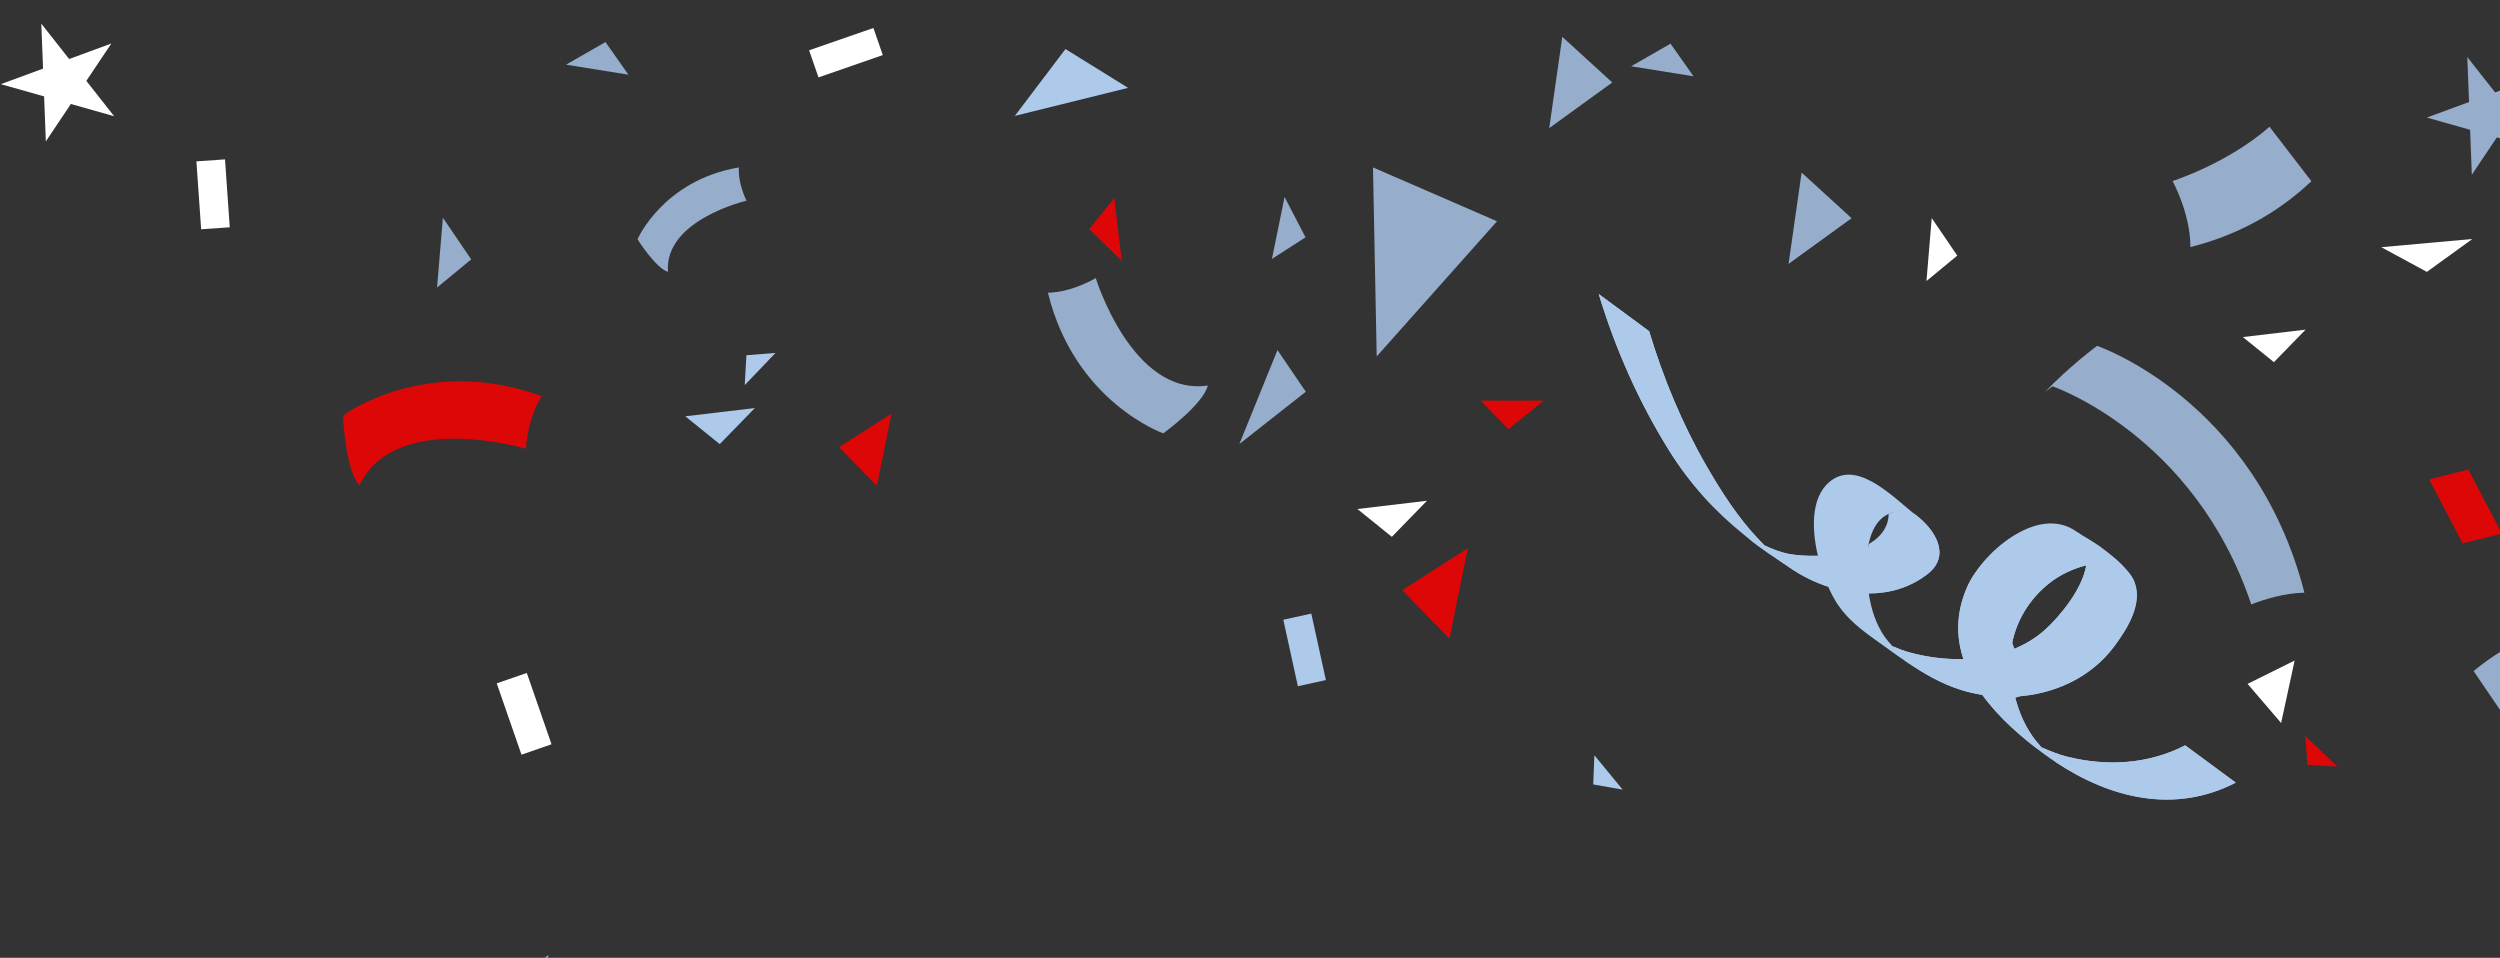 <svg width="462" height="177" viewBox="0 0 462 177" fill="none" xmlns="http://www.w3.org/2000/svg">
<rect x="0" y="0" width="462" height="177" fill="#333333" stroke="none"/>
<g clip-path="url(#clip0_2_1856)">
<path d="M349.782 94.725C350.369 95.411 350.894 96.156 350.707 96.663C349.923 98.776 347.81 100.212 345.199 101.16C345.698 98.232 347.021 95.4 349.782 94.725ZM379.03 107.531C380.729 106.244 383.09 105.064 385.533 104.48C384.799 108.957 380.586 113.936 378.051 116.257C376.162 117.992 373.974 119.256 371.626 120.145C372.267 115.169 374.914 110.649 379.03 107.531ZM348.89 119.905C350.023 120.737 351.227 121.589 352.477 122.42C352.634 122.536 352.703 122.585 352.703 122.585C352.695 122.575 352.678 122.559 352.67 122.549C355.714 124.568 359.023 126.439 362.323 127.477C363.634 127.891 364.975 128.2 366.333 128.419C369.417 132.676 373.686 136.36 377.818 139.389C378.526 139.909 379.245 140.409 379.973 140.891C379.991 140.905 380.005 140.916 380.026 140.927C380.022 140.924 380.017 140.92 380.014 140.917C390.067 147.564 401.885 150.443 413.163 144.628L403.825 137.741C397.025 141.219 389.458 141.683 382.033 139.836C380.386 139.425 378.81 138.78 377.261 138.095C376.907 137.697 376.582 137.323 376.335 137.021C374.359 134.591 373.131 131.727 372.366 128.733C379.489 128.352 386.378 125.281 390.735 119.409C393.177 116.12 396.285 111.203 394.207 107.031C393.915 106.443 393.479 105.887 392.99 105.343C393.015 105.36 393.042 105.371 393.067 105.391C390.489 102.389 388.295 101.463 386.106 100.291C385.098 99.681 384.153 99.108 383.379 98.571C376.101 93.509 366.154 102.385 363.481 108.589C361.43 113.349 361.497 117.763 362.846 121.8C359.481 121.887 356.099 121.437 352.998 120.6C351.885 120.3 350.807 119.896 349.753 119.435C349.147 118.759 348.622 118.143 348.369 117.789C346.657 115.368 345.786 112.564 345.351 109.676C349.211 109.665 353.011 108.595 356.239 106.061C360.693 102.571 357.449 97.743 354.035 95.173C350.443 92.469 343.843 85.233 338.714 88.588C334.742 91.188 334.655 97.217 335.95 102.703C333.865 102.751 331.985 102.623 330.67 102.381C329.063 102.087 327.531 101.476 326.055 100.78C325.657 100.369 325.262 99.956 324.871 99.541C321.141 95.587 318.157 90.937 315.443 86.251C310.909 78.42 307.379 69.885 304.762 61.207L295.445 54.336C298.515 64.476 302.855 74.281 308.457 83.267C312.373 89.551 317.259 94.503 322.758 98.957C322.562 98.868 322.798 99.06 323.477 99.537C325.811 101.395 328.245 103.177 330.774 104.928C332.901 106.399 335.317 107.6 337.853 108.432C338.463 109.817 339.117 111.015 339.743 111.899C342.287 115.491 345.402 117.349 348.89 119.905Z" fill="#ADCAEB"/>
<path d="M413.168 144.632L403.827 137.742C397.027 141.22 389.46 141.684 382.035 139.837C380.388 139.428 378.812 138.781 377.263 138.097C378.156 139.098 379.264 140.257 380.016 140.918C390.07 147.565 401.89 150.448 413.168 144.632Z" fill="#ADCAEB"/>
<path d="M349.026 94.97C349.005 95.609 348.917 96.249 348.688 96.87C348.092 98.474 346.87 99.67 345.322 100.557C345.041 101.89 344.936 103.271 344.96 104.502C344.994 106.214 345.098 107.957 345.357 109.669C349.217 109.659 353.017 108.589 356.245 106.054C360.697 102.563 357.454 97.736 354.041 95.166C354.005 95.141 353.965 95.108 353.929 95.078C353.225 94.833 352.362 94.653 351.718 94.593C350.68 94.494 349.789 94.641 349.026 94.97Z" fill="#ADCAEB"/>
<path d="M323.478 99.54C323.235 99.348 322.998 99.154 322.759 98.958C322.563 98.87 322.799 99.062 323.478 99.54Z" fill="#96AECB"/>
<path d="M330.673 102.375C329.066 102.079 327.534 101.47 326.058 100.774C326.631 101.365 327.215 101.947 327.834 102.491C325.745 101.093 324.295 100.109 323.478 99.531C325.814 101.389 328.247 103.171 330.777 104.922C332.903 106.393 335.319 107.594 337.855 108.426C337.113 106.741 336.445 104.773 335.959 102.726C333.947 102.775 332.071 102.631 330.673 102.375Z" fill="#ADCAEB"/>
<path d="M330.241 104.559C329.622 104.016 326.63 101.371 326.055 100.78C325.657 100.369 325.263 99.956 324.871 99.541C321.141 95.587 318.157 90.937 315.443 86.251C310.909 78.42 307.379 69.885 304.762 61.207L295.445 54.336C298.515 64.476 302.855 74.281 308.457 83.267C312.374 89.551 316.735 94.327 322.234 98.783C322.473 98.976 322.71 99.171 322.951 99.364C324.757 101 328.151 103.16 330.241 104.559Z" fill="#ADCAEB"/>
<path d="M380.029 140.927C380.026 140.924 380.019 140.919 380.017 140.916C380.003 140.907 379.989 140.9 379.975 140.891C379.994 140.904 380.009 140.915 380.029 140.927Z" fill="#96AECB"/>
<path d="M362.328 127.475C363.637 127.888 364.98 128.198 366.336 128.415C364.834 126.343 363.632 124.132 362.85 121.796C359.485 121.884 356.104 121.435 353.002 120.597C351.9 120.301 350.837 119.892 349.793 119.438L352.048 122.095C355.25 124.338 358.454 126.255 362.328 127.475Z" fill="#ADCAEB"/>
<path d="M379.971 140.894C375.83 138.029 374.164 136.474 376.736 137.878C376.91 137.955 377.086 138.023 377.259 138.098C376.906 137.701 376.58 137.326 376.332 137.025C374.358 134.594 373.13 131.73 372.364 128.737C372.064 127.554 371.827 126.355 371.656 125.149C371.416 123.455 371.415 121.779 371.624 120.149C372.266 115.173 374.912 110.653 379.027 107.534C380.727 106.247 383.088 105.067 385.531 104.483C388.164 103.857 390.888 103.93 392.988 105.346C391.251 103.418 388.806 101.341 386.403 99.889C385.394 99.281 384.45 98.729 383.676 98.191C376.399 93.131 366.152 102.389 363.479 108.593C361.428 113.353 361.495 117.766 362.844 121.803C363.626 124.139 364.83 126.35 366.331 128.422C369.415 132.679 373.684 136.363 377.816 139.393C378.524 139.913 379.243 140.413 379.971 140.894Z" fill="#ADCAEB"/>
<path d="M385.539 104.478C384.805 108.954 380.591 113.934 378.058 116.255C376.167 117.99 373.979 119.254 371.633 120.143C371.423 121.774 371.425 123.45 371.665 125.143C371.835 126.349 372.073 127.549 372.373 128.73C379.494 128.349 386.385 125.279 390.742 119.406C393.182 116.117 396.291 111.201 394.213 107.027C393.922 106.441 393.485 105.885 392.995 105.339C390.897 103.925 388.173 103.85 385.539 104.478Z" fill="#ADCAEB"/>
<path d="M419.403 23.422C411.723 30.186 401.491 33.456 401.491 33.456C401.491 33.456 404.806 39.454 404.785 45.66C414.663 43.178 421.926 38.434 427.143 33.486L419.403 23.422Z" fill="#96AECB"/>
<path d="M330.527 48.761L332.937 31.891L342.175 40.325L330.527 48.761Z" fill="#96AECB"/>
<path d="M286.298 23.675L288.709 6.805L297.946 15.239L286.298 23.675Z" fill="#96AECB"/>
<path d="M214.974 80.085C214.974 80.085 198.593 74.312 193.658 54.091C198.162 54.031 202.495 51.391 202.495 51.391C202.495 51.391 209.258 73.323 223.205 71.24C222.361 74.728 214.974 80.085 214.974 80.085Z" fill="#96AECB"/>
<path d="M117.814 44.211C117.814 44.211 122.531 33.331 136.539 30.938C136.366 34.01 137.955 37.087 137.955 37.087C137.955 37.087 122.694 40.643 123.443 50.24C121.109 49.5 117.814 44.211 117.814 44.211Z" fill="#96AECB"/>
<path d="M379.296 71.387C379.296 71.387 405.507 80.301 416.031 111.698C418.804 110.618 422.292 109.615 425.856 109.526C416.688 73.803 387.541 63.914 387.541 63.914C387.541 63.914 382.136 67.934 377.921 72.453C378.768 71.781 379.296 71.387 379.296 71.387Z" fill="#96AECB"/>
<path d="M462.834 132.405C469.274 127.365 477.586 125.231 477.586 125.231C477.586 125.231 475.221 120.292 475.526 115.344C467.529 116.865 461.518 120.315 457.126 124.019L462.834 132.405Z" fill="#96AECB"/>
<path d="M276.647 40.892L254.413 65.867L253.729 30.938L276.647 40.892Z" fill="#96AECB"/>
<path d="M164.75 76.438L162.046 89.783L155.067 82.627L164.75 76.438Z" fill="#DD0707"/>
<path d="M271.251 101.32L267.866 118.023L259.132 109.067L271.251 101.32Z" fill="#DD0707"/>
<path d="M196.897 9.062L208.47 16.238L187.543 21.416L196.897 9.062Z" fill="#ADCAEB"/>
<path d="M63.389 76.79C63.389 76.79 78.661 65.376 100.115 73.223C97.419 77.368 97.181 82.932 97.181 82.932C97.181 82.932 73.045 75.707 66.431 89.698C63.767 86.795 63.389 76.79 63.389 76.79Z" fill="#DD0707"/>
<path d="M448.475 21.724L456.278 18.855L455.958 10.547L461.1 17.08L468.902 14.21L464.278 21.117L469.418 27.651L461.418 25.388L456.794 32.297L456.475 23.988L448.475 21.724Z" fill="#96AECB"/>
<path d="M0.153 15.552L7.955 12.683L7.635 4.375L12.778 10.908L20.579 8.038L15.955 14.946L21.095 21.479L13.095 19.216L8.471 26.126L8.153 17.816L0.153 15.552Z" fill="white"/>
<path d="M87.076 47.933L80.767 53.138L81.844 40.234L87.076 47.933Z" fill="#96AECB"/>
<path d="M133.006 82.073L126.645 76.933L139.501 75.406L133.006 82.073Z" fill="#ADCAEB"/>
<path d="M94.67 181.209L101.359 176.5L99.302 189.287L94.67 181.209Z" fill="#96AECB"/>
<path d="M101.924 137.539L96.372 139.467L91.798 126.287L97.352 124.359L101.924 137.539Z" fill="white"/>
<path d="M241.309 72.394L229.031 82.057L236.077 64.695L241.309 72.394Z" fill="#96AECB"/>
<path d="M257.209 99.206L250.848 94.066L263.704 92.539L257.209 99.206Z" fill="white"/>
<path d="M361.702 47.239L356.012 51.934L356.983 40.297L361.702 47.239Z" fill="white"/>
<path d="M420.22 66.926L414.482 62.29L426.077 60.914L420.22 66.926Z" fill="white"/>
<path d="M426.427 141.357L425.997 135.977L431.941 141.666L426.427 141.357Z" fill="#DD0707"/>
<path d="M375.087 128.04L370.081 129.779L365.958 117.894L370.965 116.156L375.087 128.04Z" fill="#ADCAEB"/>
<path d="M241.258 43.857L235.054 47.846L237.39 36.406L241.258 43.857Z" fill="#96AECB"/>
<path d="M278.759 79.31L273.608 74.031L285.284 74.031L278.759 79.31Z" fill="#DD0707"/>
<path d="M294.43 144.964L294.638 139.57L299.87 145.922L294.43 144.964Z" fill="#ADCAEB"/>
<path d="M245.024 125.677L239.848 126.813L237.154 114.524L242.329 113.391L245.024 125.677Z" fill="#ADCAEB"/>
<path d="M201.282 42.34L205.918 36.602L207.294 48.198L201.282 42.34Z" fill="#DD0707"/>
<path d="M111.889 7.773L116.137 13.804L104.606 11.949L111.889 7.773Z" fill="#96AECB"/>
<path d="M308.718 8.07L312.963 14.101L301.436 12.246L308.718 8.07Z" fill="#96AECB"/>
<path d="M137.937 65.648L143.317 65.219L137.627 71.163L137.937 65.648Z" fill="#ADCAEB"/>
<path d="M151.257 14.301L149.519 9.295L161.404 5.172L163.141 10.178L151.257 14.301Z" fill="white"/>
<path d="M36.295 29.821L41.582 29.453L42.456 42.002L37.172 42.37L36.295 29.821Z" fill="white"/>
<path d="M448.484 50.247L440.063 45.681L456.896 44.164L448.484 50.247Z" fill="white"/>
<path d="M415.357 126.381L424.05 122.063L421.551 133.611L415.357 126.381Z" fill="white"/>
<path d="M462.346 98.616L455.1 100.413L448.898 88.579L456.146 86.781L462.346 98.616Z" fill="#DD0707"/>
</g>
<defs>
<clipPath id="clip0_2_1856">
<rect width="462" height="177" fill="white"/>
</clipPath>
</defs>
</svg>
